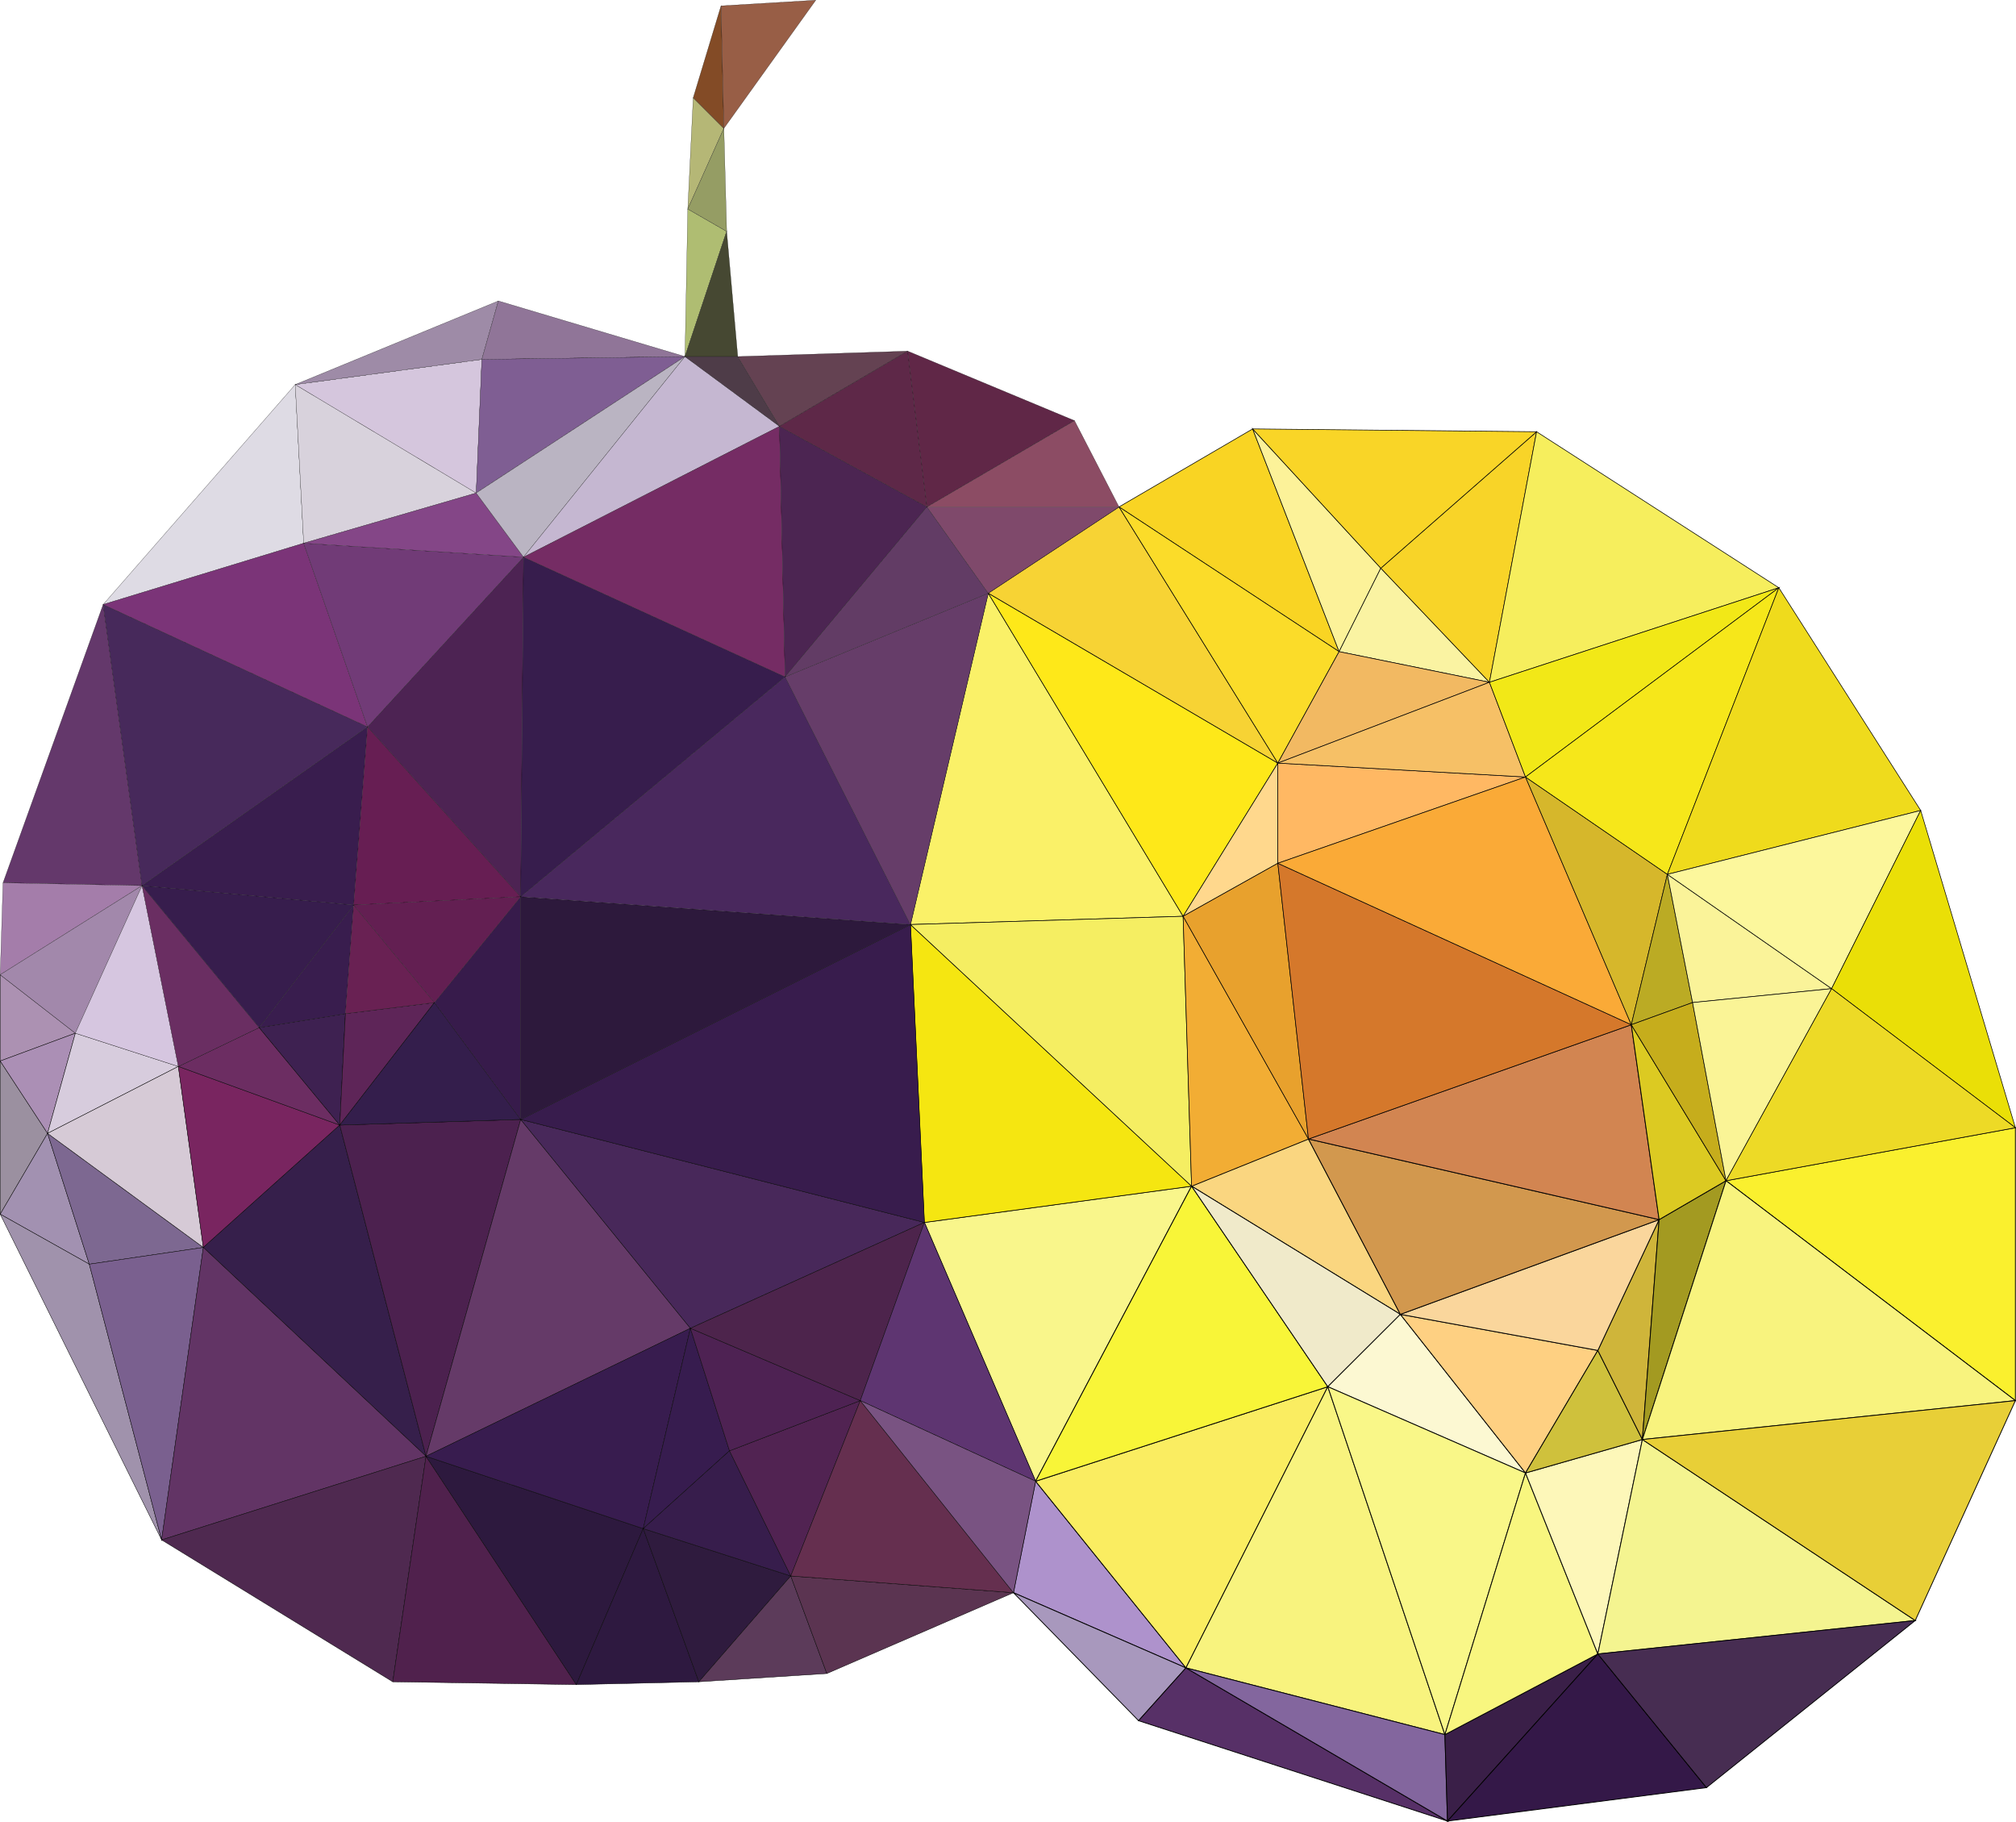 <?xml version="1.0" encoding="utf-8"?>
<!-- Generator: Adobe Illustrator 24.1.0, SVG Export Plug-In . SVG Version: 6.00 Build 0)  -->
<svg version="1.1" baseProfile="tiny" id="图层_1"
	 xmlns="http://www.w3.org/2000/svg" xmlns:xlink="http://www.w3.org/1999/xlink" x="0px" y="0px" viewBox="0 0 1000.4 903.8"
	 xml:space="preserve">
<g>
	<g>
		<polygon fill="#AE92CC" stroke="#000000" stroke-width="0.4" stroke-miterlimit="10" points="513.9,734.9 502.9,790.2 
			588.5,827.5 		"/>
		<polygon fill="#A898BD" stroke="#000000" stroke-width="0.4" stroke-miterlimit="10" points="502.9,790.2 565,853.7 588.5,827.5 
					"/>
		<polygon fill="#F9F68B" stroke="#000000" stroke-width="0.4" stroke-miterlimit="10" points="458.7,606.5 513.9,734.9 
			591.3,588.5 		"/>
		<polygon fill="#FAED61" stroke="#000000" stroke-width="0.4" stroke-miterlimit="10" points="513.9,734.9 588.5,827.5 658.9,688 
					"/>
		<polygon fill="#F8F538" stroke="#000000" stroke-width="0.4" stroke-miterlimit="10" points="591.3,588.5 513.9,734.9 658.9,688 
					"/>
		<polygon fill="#FAD680" stroke="#000000" stroke-width="0.4" stroke-miterlimit="10" points="649.3,565.1 591.3,588.5 
			694.9,652.1 		"/>
		<polygon fill="#F0EACA" stroke="#000000" stroke-width="0.4" stroke-miterlimit="10" points="591.3,588.5 658.9,688 694.9,652.1 
					"/>
		<polygon fill="#F8F37E" stroke="#000000" stroke-width="0.4" stroke-miterlimit="10" points="658.9,688 588.5,827.5 717,860.6 		
			"/>
		<polygon fill="#573067" stroke="#000000" stroke-width="0.4" stroke-miterlimit="10" points="588.5,827.5 565,853.7 718.3,903.5 
					"/>
		<polygon fill="#83669E" stroke="#000000" stroke-width="0.4" stroke-miterlimit="10" points="717,860.6 588.5,827.5 718.3,903.5 
					"/>
		<polygon fill="#FCF8D2" stroke="#000000" stroke-width="0.4" stroke-miterlimit="10" points="694.9,652.1 658.9,688 757,730.8 		
			"/>
		<polygon fill="#F9F788" stroke="#000000" stroke-width="0.4" stroke-miterlimit="10" points="658.9,688 717,860.6 757,730.8 		"/>
		<polygon fill="#3A1F48" stroke="#000000" stroke-width="0.4" stroke-miterlimit="10" points="717,860.6 718.3,903.5 792.9,820.6 
					"/>
		<polygon fill="#F8F67F" stroke="#000000" stroke-width="0.4" stroke-miterlimit="10" points="757,730.8 717,860.6 792.9,820.6 		
			"/>
		<polygon fill="#FED082" stroke="#000000" stroke-width="0.4" stroke-miterlimit="10" points="694.9,652.1 757,730.8 792.9,670 		
			"/>
		<polygon fill="#FDF7B9" stroke="#000000" stroke-width="0.4" stroke-miterlimit="10" points="757,730.8 792.9,820.6 815,714.2 		
			"/>
		<polygon fill="#CFC13C" stroke="#000000" stroke-width="0.4" stroke-miterlimit="10" points="792.9,670 757,730.8 815,714.2 		"/>
		<polygon fill="#CFB53A" stroke="#000000" stroke-width="0.4" stroke-miterlimit="10" points="792.9,670 815,714.2 823.3,605.1 		
			"/>
		<polygon fill="#FAD69C" stroke="#000000" stroke-width="0.4" stroke-miterlimit="10" points="694.9,652.1 792.9,670 823.3,605.1 
					"/>
		<polygon fill="#D2984E" stroke="#000000" stroke-width="0.4" stroke-miterlimit="10" points="649.3,565.1 694.9,652.1 
			823.3,605.1 		"/>
		<polygon fill="#D28551" stroke="#000000" stroke-width="0.4" stroke-miterlimit="10" points="809.5,508.4 649.3,565.1 
			823.3,605.1 		"/>
		<polygon fill="#341848" stroke="#000000" stroke-width="0.4" stroke-miterlimit="10" points="792.9,820.6 718.3,903.5 
			846.8,886.9 		"/>
		<polygon fill="#A39A21" stroke="#000000" stroke-width="0.4" stroke-miterlimit="10" points="823.3,605.1 815,714.2 856.5,585.8 
					"/>
		<polygon fill="#DCCA22" stroke="#000000" stroke-width="0.4" stroke-miterlimit="10" points="809.5,508.4 823.3,605.1 
			856.5,585.8 		"/>
		<polygon fill="#F4F490" stroke="#000000" stroke-width="0.4" stroke-miterlimit="10" points="815,714.2 792.9,820.6 950.4,804 		
			"/>
		<polygon fill="#472D52" stroke="#000000" stroke-width="0.4" stroke-miterlimit="10" points="792.9,820.6 846.8,886.9 950.4,804 
					"/>
		<polygon fill="#FAF02E" stroke="#000000" stroke-width="0.4" stroke-miterlimit="10" points="1000.1,559.5 856.5,585.8 
			1000.1,694.9 		"/>
		<polygon fill="#F8F37E" stroke="#000000" stroke-width="0.4" stroke-miterlimit="10" points="856.5,585.8 815,714.2 1000.1,694.9 
					"/>
		<polygon fill="#E8CF37" stroke="#000000" stroke-width="0.4" stroke-miterlimit="10" points="815,714.2 950.4,804 1000.1,694.9 		
			"/>
	</g>
	<g>
		<polygon fill="#FAF168" stroke="#000000" stroke-width="0.3" stroke-miterlimit="10" points="490.4,294.3 451.8,458.7 
			587.1,454.6 		"/>
		<polygon fill="#F5E611" stroke="#000000" stroke-width="0.3" stroke-miterlimit="10" points="451.8,458.7 458.7,606.5 
			591.3,588.5 		"/>
		<polygon fill="#F5EE62" stroke="#000000" stroke-width="0.3" stroke-miterlimit="10" points="587.1,454.6 451.8,458.7 
			591.3,588.5 		"/>
		<polygon fill="#FEE819" stroke="#000000" stroke-width="0.3" stroke-miterlimit="10" points="490.4,294.3 587.1,454.6 
			634.1,378.6 		"/>
		<polygon fill="#FFD88D" stroke="#000000" stroke-width="0.3" stroke-miterlimit="10" points="587.1,454.6 634.1,428.3 
			634.1,378.6 		"/>
		<polygon fill="#F7D334" stroke="#000000" stroke-width="0.3" stroke-miterlimit="10" points="555.3,251.5 490.4,294.3 
			634.1,378.6 		"/>
		<polygon fill="#F2AD34" stroke="#000000" stroke-width="0.3" stroke-miterlimit="10" points="587.1,454.6 591.3,588.5 
			649.3,565.1 		"/>
		<polygon fill="#E8A12D" stroke="#000000" stroke-width="0.3" stroke-miterlimit="10" points="634.1,428.3 587.1,454.6 
			649.3,565.1 		"/>
		<polygon fill="#F9D423" stroke="#000000" stroke-width="0.3" stroke-miterlimit="10" points="621.6,212.8 555.3,251.5 
			664.5,323.3 		"/>
		<polygon fill="#FBDC29" stroke="#000000" stroke-width="0.3" stroke-miterlimit="10" points="555.3,251.5 634.1,378.6 
			664.5,323.3 		"/>
		<polygon fill="#FCF299" stroke="#000000" stroke-width="0.3" stroke-miterlimit="10" points="621.6,212.8 664.5,323.3 
			685.2,281.9 		"/>
		<polygon fill="#FAF3A2" stroke="#000000" stroke-width="0.3" stroke-miterlimit="10" points="685.2,281.9 664.5,323.3 
			739.1,338.5 		"/>
		<polygon fill="#F2B962" stroke="#000000" stroke-width="0.3" stroke-miterlimit="10" points="664.5,323.3 634.1,378.6 
			739.1,338.5 		"/>
		<polygon fill="#FFB863" stroke="#000000" stroke-width="0.3" stroke-miterlimit="10" points="634.1,378.6 634.1,428.3 757,385.5 
					"/>
		<polygon fill="#F6C066" stroke="#000000" stroke-width="0.3" stroke-miterlimit="10" points="739.1,338.5 634.1,378.6 757,385.5 
					"/>
		<polygon fill="#F8D428" stroke="#000000" stroke-width="0.3" stroke-miterlimit="10" points="685.2,281.9 739.1,338.5 
			762.5,214.2 		"/>
		<polygon fill="#F9D527" stroke="#000000" stroke-width="0.3" stroke-miterlimit="10" points="621.6,212.8 685.2,281.9 
			762.5,214.2 		"/>
		<polygon fill="#D5782B" stroke="#000000" stroke-width="0.3" stroke-miterlimit="10" points="634.1,428.3 649.3,565.1 
			809.5,508.4 		"/>
		<polygon fill="#FAAA37" stroke="#000000" stroke-width="0.3" stroke-miterlimit="10" points="757,385.5 634.1,428.3 809.5,508.4 
					"/>
		<polygon fill="#D6B72B" stroke="#000000" stroke-width="0.3" stroke-miterlimit="10" points="757,385.5 809.5,508.4 827.4,433.8 
					"/>
		<polygon fill="#BBAB24" stroke="#000000" stroke-width="0.3" stroke-miterlimit="10" points="827.4,433.8 809.5,508.4 
			839.9,497.4 		"/>
		<polygon fill="#C6AD1C" stroke="#000000" stroke-width="0.3" stroke-miterlimit="10" points="839.9,497.4 809.5,508.4 
			856.5,585.8 		"/>
		<polygon fill="#F6EE5D" stroke="#000000" stroke-width="0.3" stroke-miterlimit="10" points="762.5,214.2 739.1,338.5 
			882.7,291.6 		"/>
		<polygon fill="#F2E817" stroke="#000000" stroke-width="0.3" stroke-miterlimit="10" points="739.1,338.5 757,385.5 882.7,291.6 
					"/>
		<polygon fill="#F6E71A" stroke="#000000" stroke-width="0.3" stroke-miterlimit="10" points="757,385.5 827.4,433.8 882.7,291.6 
					"/>
		<polygon fill="#FAF399" stroke="#000000" stroke-width="0.3" stroke-miterlimit="10" points="827.4,433.8 839.9,497.4 
			908.9,490.5 		"/>
		<polygon fill="#FAF496" stroke="#000000" stroke-width="0.3" stroke-miterlimit="10" points="839.9,497.4 856.5,585.8 
			908.9,490.5 		"/>
		<polygon fill="#EFDB1C" stroke="#000000" stroke-width="0.3" stroke-miterlimit="10" points="882.7,291.6 827.4,433.8 
			953.1,402.1 		"/>
		<polygon fill="#FCF79C" stroke="#000000" stroke-width="0.3" stroke-miterlimit="10" points="827.4,433.8 908.9,490.5 
			953.1,402.1 		"/>
		<polygon fill="#EADF07" stroke="#000000" stroke-width="0.3" stroke-miterlimit="10" points="953.1,402.1 908.9,490.5 
			1000.1,559.5 		"/>
		<polygon fill="#EDDA26" stroke="#000000" stroke-width="0.3" stroke-miterlimit="10" points="908.9,490.5 856.5,585.8 
			1000.1,559.5 		"/>
	</g>
	<g>
		<polygon fill="#9B90A0" stroke="#000000" stroke-width="0.2" stroke-miterlimit="10" points="0.1,526.4 0.1,602.4 23.6,562.3 		
			"/>
		<polygon fill="#AC91B2" stroke="#000000" stroke-width="0.2" stroke-miterlimit="10" points="0.1,483.6 0.1,526.4 37.4,512.6 		
			"/>
		<polygon fill="#AB8FB5" stroke="#000000" stroke-width="0.2" stroke-miterlimit="10" points="0.1,526.4 23.6,562.3 37.4,512.6 		
			"/>
		<polygon fill="#A291B1" stroke="#000000" stroke-width="0.2" stroke-miterlimit="10" points="23.6,562.3 0.1,602.4 44.3,627.2 		
			"/>
		<polygon fill="#A092AC" stroke="#000000" stroke-width="0.2" stroke-miterlimit="10" points="44.3,627.2 0.1,602.4 80.2,764 		"/>
		<polygon fill="#D7CCDD" stroke="#000000" stroke-width="0.2" stroke-miterlimit="10" points="37.4,512.6 23.6,562.3 88.5,529.1 		
			"/>
		<polygon fill="#7D6891" stroke="#000000" stroke-width="0.2" stroke-miterlimit="10" points="23.6,562.3 44.3,627.2 100.9,618.9 
					"/>
		<polygon fill="#D6CAD6" stroke="#000000" stroke-width="0.2" stroke-miterlimit="10" points="88.5,529.1 23.6,562.3 100.9,618.9 
					"/>
		<polygon fill="#7A608F" stroke="#000000" stroke-width="0.2" stroke-miterlimit="10" points="44.3,627.2 80.2,764 100.9,618.9 		
			"/>
		<polygon fill="#792560" stroke="#000000" stroke-width="0.2" stroke-miterlimit="10" points="88.5,529.1 100.9,618.9 168.6,558.2 
					"/>
		<polygon fill="#6C2D62" stroke="#000000" stroke-width="0.2" stroke-miterlimit="10" points="128.6,509.8 88.5,529.1 168.6,558.2 
					"/>
		<polygon fill="#3E2151" stroke="#000000" stroke-width="0.2" stroke-miterlimit="10" points="128.6,509.8 168.6,558.2 
			171.4,502.9 		"/>
		<polygon fill="#361F4B" stroke="#000000" stroke-width="0.2" stroke-miterlimit="10" points="168.6,558.2 100.9,618.9 
			211.4,722.5 		"/>
		<polygon fill="#623465" stroke="#000000" stroke-width="0.2" stroke-miterlimit="10" points="100.9,618.9 80.2,764 211.4,722.5 		
			"/>
		<polygon fill="#4F2950" stroke="#000000" stroke-width="0.2" stroke-miterlimit="10" points="80.2,764 194.9,834.4 211.4,722.5 		
			"/>
		<polygon fill="#5E2558" stroke="#000000" stroke-width="0.2" stroke-miterlimit="10" points="171.4,502.9 168.6,558.2 
			215.6,497.4 		"/>
		<polygon fill="#4C214F" stroke="#000000" stroke-width="0.2" stroke-miterlimit="10" points="168.6,558.2 211.4,722.5 
			258.4,555.4 		"/>
		<polygon fill="#341E4C" stroke="#000000" stroke-width="0.2" stroke-miterlimit="10" points="215.6,497.4 168.6,558.2 
			258.4,555.4 		"/>
		<polygon fill="#50214D" stroke="#000000" stroke-width="0.2" stroke-miterlimit="10" points="211.4,722.5 194.9,834.4 286,835.8 
					"/>
		<polygon fill="#2D193E" stroke="#000000" stroke-width="0.2" stroke-miterlimit="10" points="211.4,722.5 286,835.8 319.2,758.4 
					"/>
		<polygon fill="#653A68" stroke="#000000" stroke-width="0.2" stroke-miterlimit="10" points="258.4,555.4 211.4,722.5 342.6,659 
					"/>
		<polygon fill="#381C4F" stroke="#000000" stroke-width="0.2" stroke-miterlimit="10" points="211.4,722.5 319.2,758.4 342.6,659 
					"/>
		<polygon fill="#2E1940" stroke="#000000" stroke-width="0.2" stroke-miterlimit="10" points="319.2,758.4 286,835.8 346.8,834.4 
					"/>
		<polygon fill="#371C4F" stroke="#000000" stroke-width="0.2" stroke-miterlimit="10" points="342.6,659 319.2,758.4 362,719.8 		
			"/>
		<polygon fill="#2F1B3E" stroke="#000000" stroke-width="0.2" stroke-miterlimit="10" points="319.2,758.4 346.8,834.4 
			392.4,781.9 		"/>
		<polygon fill="#371D4C" stroke="#000000" stroke-width="0.2" stroke-miterlimit="10" points="362,719.8 319.2,758.4 392.4,781.9 
					"/>
		<polygon fill="#5C3B5A" stroke="#000000" stroke-width="0.2" stroke-miterlimit="10" points="392.4,781.9 346.8,834.4 
			410.3,830.3 		"/>
		<polygon fill="#512352" stroke="#000000" stroke-width="0.2" stroke-miterlimit="10" points="362,719.8 392.4,781.9 426.9,694.9 
					"/>
		<polygon fill="#4E2253" stroke="#000000" stroke-width="0.2" stroke-miterlimit="10" points="342.6,659 362,719.8 426.9,694.9 		
			"/>
		<polygon fill="#48285A" stroke="#000000" stroke-width="0.2" stroke-miterlimit="10" points="258.4,555.4 342.6,659 458.7,606.5 
					"/>
		<polygon fill="#381C4D" stroke="#000000" stroke-width="0.2" stroke-miterlimit="10" points="451.8,458.7 258.4,555.4 
			458.7,606.5 		"/>
		<polygon fill="#4D244C" stroke="#000000" stroke-width="0.2" stroke-miterlimit="10" points="342.6,659 426.9,694.9 458.7,606.5 
					"/>
		<polygon fill="#5B3451" stroke="#000000" stroke-width="0.2" stroke-miterlimit="10" points="392.4,781.9 410.3,830.3 
			502.9,790.2 		"/>
		<polygon fill="#652F4F" stroke="#000000" stroke-width="0.2" stroke-miterlimit="10" points="426.9,694.9 392.4,781.9 
			502.9,790.2 		"/>
		<polygon fill="#5E3571" stroke="#000000" stroke-width="0.2" stroke-miterlimit="10" points="458.7,606.5 426.9,694.9 
			513.9,734.9 		"/>
		<polygon fill="#795382" stroke="#000000" stroke-width="0.2" stroke-miterlimit="10" points="426.9,694.9 502.9,790.2 
			513.9,734.9 		"/>
	</g>
	<g>
		<polygon fill="#64386B" stroke="#000000" stroke-width="0.1" stroke-miterlimit="10" points="51.2,299.9 1.5,438 70.5,439.4 		"/>
		<polygon fill="#A47DAA" stroke="#000000" stroke-width="0.1" stroke-miterlimit="10" points="1.5,438 0.1,483.6 70.5,439.4 		"/>
		<polygon fill="#A288AB" stroke="#000000" stroke-width="0.1" stroke-miterlimit="10" points="0.1,483.6 37.4,512.6 70.5,439.4 		
			"/>
		<polygon fill="#D6C6E0" stroke="#000000" stroke-width="0.1" stroke-miterlimit="10" points="70.5,439.4 37.4,512.6 88.5,529.1 		
			"/>
		<polygon fill="#6A2E62" stroke="#000000" stroke-width="0.1" stroke-miterlimit="10" points="70.5,439.4 88.5,529.1 128.6,509.8 
					"/>
		<polygon fill="#DEDBE4" stroke="#000000" stroke-width="0.1" stroke-miterlimit="10" points="146.5,190.8 51.2,299.9 150.7,269.5 
					"/>
		<polygon fill="#371D4D" stroke="#000000" stroke-width="0.1" stroke-miterlimit="10" points="70.5,439.4 128.6,509.8 175.5,449 		
			"/>
		<polygon fill="#391D4E" stroke="#000000" stroke-width="0.1" stroke-miterlimit="10" points="128.6,509.8 171.4,502.9 175.5,449 
					"/>
		<polygon fill="#391D4E" stroke="#000000" stroke-width="0.1" stroke-miterlimit="10" points="70.5,439.4 175.5,449 182.4,360.6 		
			"/>
		<polygon fill="#47295B" stroke="#000000" stroke-width="0.1" stroke-miterlimit="10" points="51.2,299.9 70.5,439.4 182.4,360.6 
					"/>
		<polygon fill="#7B3478" stroke="#000000" stroke-width="0.1" stroke-miterlimit="10" points="150.7,269.5 51.2,299.9 182.4,360.6 
					"/>
		<polygon fill="#692153" stroke="#000000" stroke-width="0.1" stroke-miterlimit="10" points="175.5,449 171.4,502.9 215.6,497.4 
					"/>
		<polygon fill="#D8D2DC" stroke="#000000" stroke-width="0.1" stroke-miterlimit="10" points="146.5,190.8 150.7,269.5 
			236.3,244.6 		"/>
		<polygon fill="#D5C6DD" stroke="#000000" stroke-width="0.1" stroke-miterlimit="10" points="146.5,190.8 236.3,244.6 
			239.1,178.3 		"/>
		<polygon fill="#9E8BA7" stroke="#000000" stroke-width="0.1" stroke-miterlimit="10" points="146.5,190.8 239.1,178.3 
			247.3,149.3 		"/>
		<polygon fill="#371B4B" stroke="#000000" stroke-width="0.1" stroke-miterlimit="10" points="215.6,497.4 258.4,555.4 
			258.4,444.9 		"/>
		<polygon fill="#671E53" stroke="#000000" stroke-width="0.1" stroke-miterlimit="10" points="182.4,360.6 175.5,449 258.4,444.9 
					"/>
		<polygon fill="#631F52" stroke="#000000" stroke-width="0.1" stroke-miterlimit="10" points="175.5,449 215.6,497.4 258.4,444.9 
					"/>
		<polygon fill="#4D2353" stroke="#000000" stroke-width="0.1" stroke-miterlimit="10" points="182.4,360.6 258.4,444.9 
			259.8,276.4 		"/>
		<polygon fill="#713B77" stroke="#000000" stroke-width="0.1" stroke-miterlimit="10" points="150.7,269.5 182.4,360.6 
			259.8,276.4 		"/>
		<polygon fill="#844687" stroke="#000000" stroke-width="0.1" stroke-miterlimit="10" points="236.3,244.6 150.7,269.5 
			259.8,276.4 		"/>
		<polygon fill="#907598" stroke="#000000" stroke-width="0.1" stroke-miterlimit="10" points="247.3,149.3 239.1,178.3 
			339.9,176.9 		"/>
		<polygon fill="#7F5E93" stroke="#000000" stroke-width="0.1" stroke-miterlimit="10" points="239.1,178.3 236.3,244.6 
			339.9,176.9 		"/>
		<polygon fill="#BAB4C2" stroke="#000000" stroke-width="0.1" stroke-miterlimit="10" points="236.3,244.6 259.8,276.4 
			339.9,176.9 		"/>
		<polygon fill="#B5B776" stroke="#000000" stroke-width="0.1" stroke-miterlimit="10" points="344,48.5 341.3,103.7 359.2,63.7 		
			"/>
		<polygon fill="#834B26" stroke="#000000" stroke-width="0.1" stroke-miterlimit="10" points="357.8,2.9 344,48.5 359.2,63.7 		"/>
		<polygon fill="#AFBD72" stroke="#000000" stroke-width="0.1" stroke-miterlimit="10" points="341.3,103.7 339.9,176.9 
			360.6,114.8 		"/>
		<polygon fill="#959D64" stroke="#000000" stroke-width="0.1" stroke-miterlimit="10" points="359.2,63.7 341.3,103.7 360.6,114.8 
					"/>
		<polygon fill="#464832" stroke="#000000" stroke-width="0.1" stroke-miterlimit="10" points="360.6,114.8 339.9,176.9 
			366.1,176.9 		"/>
		<polygon fill="#C5B7D1" stroke="#000000" stroke-width="0.1" stroke-miterlimit="10" points="339.9,176.9 259.8,276.4 
			386.8,211.5 		"/>
		<polygon fill="#4E3C48" stroke="#000000" stroke-width="0.1" stroke-miterlimit="10" points="366.1,176.9 339.9,176.9 
			386.8,211.5 		"/>
		<polygon fill="#371D4D" stroke="#000000" stroke-width="0.1" stroke-miterlimit="10" points="259.8,276.4 258.4,444.9 
			389.6,335.8 		"/>
		<polygon fill="#752C64" stroke="#000000" stroke-width="0.1" stroke-miterlimit="10" points="386.8,211.5 259.8,276.4 
			389.6,335.8 		"/>
		<polygon fill="#985E46" stroke="#000000" stroke-width="0.1" stroke-miterlimit="10" points="357.8,2.9 359.2,63.7 404.8,0.1 		
			"/>
		<polygon fill="#644252" stroke="#000000" stroke-width="0.1" stroke-miterlimit="10" points="366.1,176.9 386.8,211.5 
			450.4,174.2 		"/>
		<polygon fill="#2D193C" stroke="#000000" stroke-width="0.1" stroke-miterlimit="10" points="258.4,444.9 258.4,555.4 
			451.8,458.7 		"/>
		<polygon fill="#49285D" stroke="#000000" stroke-width="0.1" stroke-miterlimit="10" points="389.6,335.8 258.4,444.9 
			451.8,458.7 		"/>
		<polygon fill="#4C2552" stroke="#000000" stroke-width="0.1" stroke-miterlimit="10" points="386.8,211.5 389.6,335.8 460,251.5 
					"/>
		<polygon fill="#5E2848" stroke="#000000" stroke-width="0.1" stroke-miterlimit="10" points="450.4,174.2 386.8,211.5 460,251.5 
					"/>
		<polygon fill="#663D69" stroke="#000000" stroke-width="0.1" stroke-miterlimit="10" points="389.6,335.8 451.8,458.7 
			490.4,294.3 		"/>
		<polygon fill="#623C65" stroke="#000000" stroke-width="0.1" stroke-miterlimit="10" points="460,251.5 389.6,335.8 490.4,294.3 
					"/>
		<polygon fill="#602747" stroke="#000000" stroke-width="0.1" stroke-miterlimit="10" points="450.4,174.2 460,251.5 533.2,208.7 
					"/>
		<polygon fill="#7F496B" stroke="#000000" stroke-width="0.1" stroke-miterlimit="10" points="460,251.5 490.4,294.3 555.3,251.5 
					"/>
		<polygon fill="#8C4C64" stroke="#000000" stroke-width="0.1" stroke-miterlimit="10" points="533.2,208.7 460,251.5 555.3,251.5 
					"/>
	</g>
</g>
</svg>
